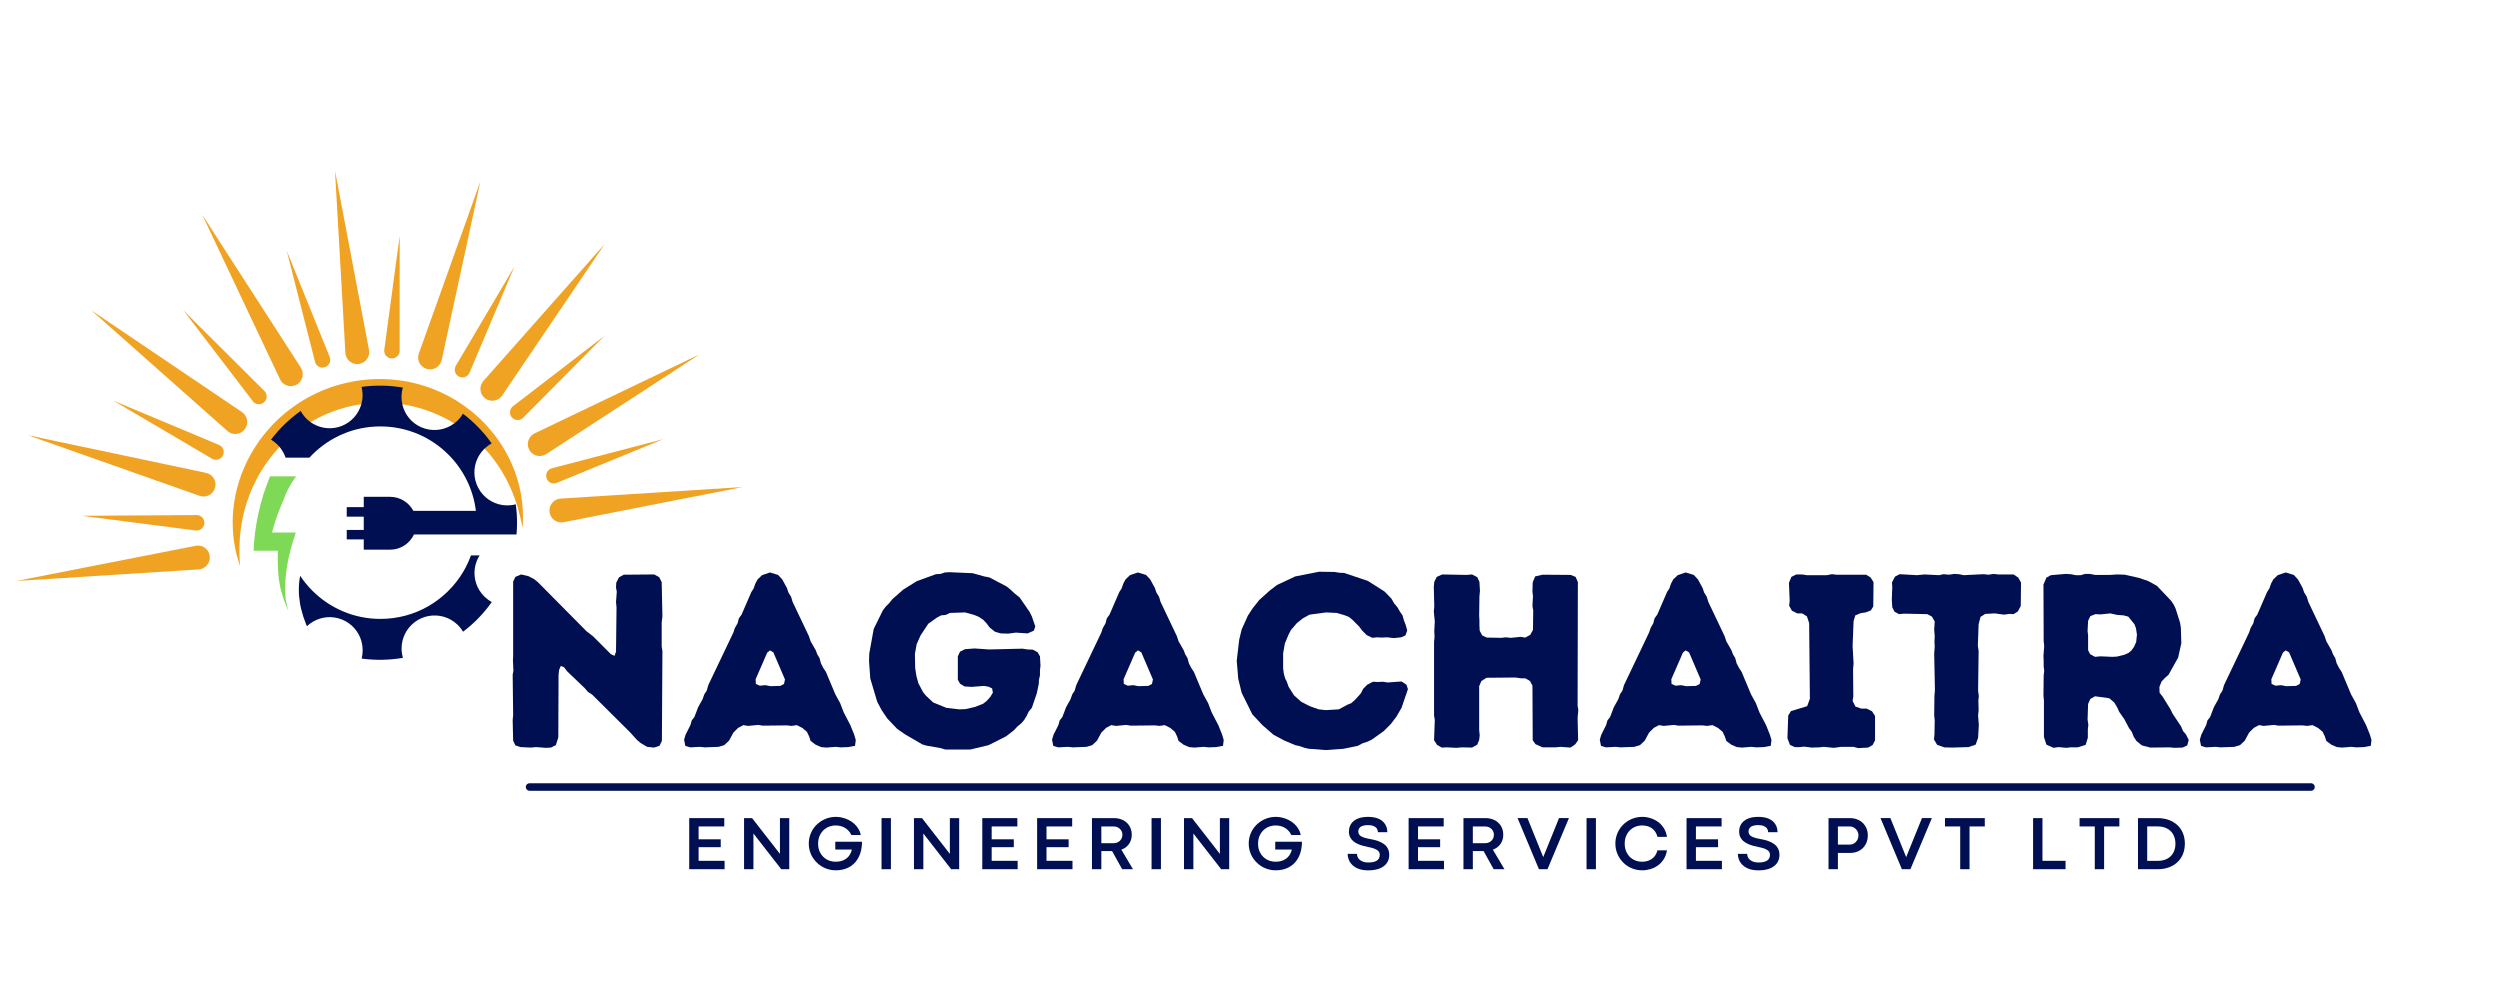 <svg xmlns="http://www.w3.org/2000/svg" xmlns:xlink="http://www.w3.org/1999/xlink" width="1000" zoomAndPan="magnify" viewBox="0 0 750 300" height="400" preserveAspectRatio="xMidYMid meet" version="1.2"><defs><clipPath id="a96a33ddcb"><path d="M 69 113 L 157 113 L 157 170 L 69 170 Z M 69 113 "/></clipPath><clipPath id="516190c9c3"><path d="M 98.258 5.723 L 242.07 122.352 L 122.594 269.672 L -21.215 153.039 Z M 98.258 5.723 "/></clipPath><clipPath id="a65b050997"><path d="M 98.258 5.723 L 242.07 122.352 L 122.594 269.672 L -21.215 153.039 Z M 98.258 5.723 "/></clipPath><clipPath id="2d0c38c517"><path d="M 98.258 5.723 L 242.07 122.352 L 122.594 269.672 L -21.215 153.039 Z M 98.258 5.723 "/></clipPath><clipPath id="f2e55397ea"><path d="M 164 146 L 223 146 L 223 157 L 164 157 Z M 164 146 "/></clipPath><clipPath id="fa2e24136e"><path d="M 98.258 5.723 L 242.07 122.352 L 122.594 269.672 L -21.215 153.039 Z M 98.258 5.723 "/></clipPath><clipPath id="f779ccb49b"><path d="M 98.258 5.723 L 242.07 122.352 L 122.594 269.672 L -21.215 153.039 Z M 98.258 5.723 "/></clipPath><clipPath id="ff540fb911"><path d="M 98.258 5.723 L 242.07 122.352 L 122.594 269.672 L -21.215 153.039 Z M 98.258 5.723 "/></clipPath><clipPath id="38c9c72381"><path d="M 190.637 119.965 L 222.832 146.078 L 195.438 179.855 L 163.242 153.746 Z M 190.637 119.965 "/></clipPath><clipPath id="eb1273f6b8"><path d="M 4 163 L 63 163 L 63 175 L 4 175 Z M 4 163 "/></clipPath><clipPath id="990f7474e9"><path d="M 98.258 5.723 L 242.07 122.352 L 122.594 269.672 L -21.215 153.039 Z M 98.258 5.723 "/></clipPath><clipPath id="63fd9ccfca"><path d="M 98.258 5.723 L 242.07 122.352 L 122.594 269.672 L -21.215 153.039 Z M 98.258 5.723 "/></clipPath><clipPath id="a6550d29c2"><path d="M 98.258 5.723 L 242.07 122.352 L 122.594 269.672 L -21.215 153.039 Z M 98.258 5.723 "/></clipPath><clipPath id="d913269eca"><path d="M 32.215 140.457 L 64.527 166.66 L 37.168 200.398 L 4.855 174.191 Z M 32.215 140.457 "/></clipPath><clipPath id="df1138449e"><path d="M 27 93 L 75 93 L 75 131 L 27 131 Z M 27 93 "/></clipPath><clipPath id="a2c20bc22f"><path d="M 98.258 5.723 L 242.07 122.352 L 122.594 269.672 L -21.215 153.039 Z M 98.258 5.723 "/></clipPath><clipPath id="28a27199d3"><path d="M 98.258 5.723 L 242.07 122.352 L 122.594 269.672 L -21.215 153.039 Z M 98.258 5.723 "/></clipPath><clipPath id="3482b8a6e1"><path d="M 98.258 5.723 L 242.07 122.352 L 122.594 269.672 L -21.215 153.039 Z M 98.258 5.723 "/></clipPath><clipPath id="37cefee5c6"><path d="M 100 51 L 111 51 L 111 110 L 100 110 Z M 100 51 "/></clipPath><clipPath id="1b570eb5a8"><path d="M 98.258 5.723 L 242.07 122.352 L 122.594 269.672 L -21.215 153.039 Z M 98.258 5.723 "/></clipPath><clipPath id="8dbe46e311"><path d="M 98.258 5.723 L 242.07 122.352 L 122.594 269.672 L -21.215 153.039 Z M 98.258 5.723 "/></clipPath><clipPath id="cd8a912130"><path d="M 98.258 5.723 L 242.07 122.352 L 122.594 269.672 L -21.215 153.039 Z M 98.258 5.723 "/></clipPath><clipPath id="e502d3b73e"><path d="M 144 73 L 182 73 L 182 121 L 144 121 Z M 144 73 "/></clipPath><clipPath id="b3bf7111f2"><path d="M 98.258 5.723 L 242.07 122.352 L 122.594 269.672 L -21.215 153.039 Z M 98.258 5.723 "/></clipPath><clipPath id="9bc79ae79c"><path d="M 98.258 5.723 L 242.07 122.352 L 122.594 269.672 L -21.215 153.039 Z M 98.258 5.723 "/></clipPath><clipPath id="33b428c96e"><path d="M 98.258 5.723 L 242.07 122.352 L 122.594 269.672 L -21.215 153.039 Z M 98.258 5.723 "/></clipPath><clipPath id="756a55664d"><path d="M 8 130 L 65 130 L 65 149 L 8 149 Z M 8 130 "/></clipPath><clipPath id="92059e8bd0"><path d="M 98.258 5.723 L 242.07 122.352 L 122.594 269.672 L -21.215 153.039 Z M 98.258 5.723 "/></clipPath><clipPath id="c785ffdd32"><path d="M 98.258 5.723 L 242.07 122.352 L 122.594 269.672 L -21.215 153.039 Z M 98.258 5.723 "/></clipPath><clipPath id="a31a58f641"><path d="M 98.258 5.723 L 242.07 122.352 L 122.594 269.672 L -21.215 153.039 Z M 98.258 5.723 "/></clipPath><clipPath id="6139e80c45"><path d="M 60 64 L 91 64 L 91 116 L 60 116 Z M 60 64 "/></clipPath><clipPath id="f45513ef48"><path d="M 98.258 5.723 L 242.07 122.352 L 122.594 269.672 L -21.215 153.039 Z M 98.258 5.723 "/></clipPath><clipPath id="383bcef250"><path d="M 98.258 5.723 L 242.07 122.352 L 122.594 269.672 L -21.215 153.039 Z M 98.258 5.723 "/></clipPath><clipPath id="dbf68ecfb2"><path d="M 98.258 5.723 L 242.07 122.352 L 122.594 269.672 L -21.215 153.039 Z M 98.258 5.723 "/></clipPath><clipPath id="06f97f2e2b"><path d="M 125 54 L 145 54 L 145 111 L 125 111 Z M 125 54 "/></clipPath><clipPath id="fd3b645ed8"><path d="M 98.258 5.723 L 242.07 122.352 L 122.594 269.672 L -21.215 153.039 Z M 98.258 5.723 "/></clipPath><clipPath id="fb77ae53b1"><path d="M 98.258 5.723 L 242.07 122.352 L 122.594 269.672 L -21.215 153.039 Z M 98.258 5.723 "/></clipPath><clipPath id="43025970f2"><path d="M 98.258 5.723 L 242.07 122.352 L 122.594 269.672 L -21.215 153.039 Z M 98.258 5.723 "/></clipPath><clipPath id="4512680298"><path d="M 158 106 L 210 106 L 210 137 L 158 137 Z M 158 106 "/></clipPath><clipPath id="12a40feaf8"><path d="M 98.258 5.723 L 242.07 122.352 L 122.594 269.672 L -21.215 153.039 Z M 98.258 5.723 "/></clipPath><clipPath id="6640b79dd5"><path d="M 98.258 5.723 L 242.07 122.352 L 122.594 269.672 L -21.215 153.039 Z M 98.258 5.723 "/></clipPath><clipPath id="30e175d6b2"><path d="M 98.258 5.723 L 242.07 122.352 L 122.594 269.672 L -21.215 153.039 Z M 98.258 5.723 "/></clipPath><clipPath id="af1245b5a8"><path d="M 24 154 L 62 154 L 62 160 L 24 160 Z M 24 154 "/></clipPath><clipPath id="f45e885634"><path d="M 98.258 5.723 L 242.07 122.352 L 122.594 269.672 L -21.215 153.039 Z M 98.258 5.723 "/></clipPath><clipPath id="b45a6158fe"><path d="M 98.258 5.723 L 242.07 122.352 L 122.594 269.672 L -21.215 153.039 Z M 98.258 5.723 "/></clipPath><clipPath id="9628db3cec"><path d="M 98.258 5.723 L 242.07 122.352 L 122.594 269.672 L -21.215 153.039 Z M 98.258 5.723 "/></clipPath><clipPath id="050fbdcc00"><path d="M 55 93 L 81 93 L 81 122 L 55 122 Z M 55 93 "/></clipPath><clipPath id="88fb0c740e"><path d="M 98.258 5.723 L 242.07 122.352 L 122.594 269.672 L -21.215 153.039 Z M 98.258 5.723 "/></clipPath><clipPath id="f89d3072b3"><path d="M 98.258 5.723 L 242.07 122.352 L 122.594 269.672 L -21.215 153.039 Z M 98.258 5.723 "/></clipPath><clipPath id="c87418a1c0"><path d="M 98.258 5.723 L 242.07 122.352 L 122.594 269.672 L -21.215 153.039 Z M 98.258 5.723 "/></clipPath><clipPath id="90a211cbd4"><path d="M 115 70 L 120 70 L 120 108 L 115 108 Z M 115 70 "/></clipPath><clipPath id="d416534bc4"><path d="M 98.258 5.723 L 242.07 122.352 L 122.594 269.672 L -21.215 153.039 Z M 98.258 5.723 "/></clipPath><clipPath id="ec9d1cfc52"><path d="M 98.258 5.723 L 242.07 122.352 L 122.594 269.672 L -21.215 153.039 Z M 98.258 5.723 "/></clipPath><clipPath id="b81177de21"><path d="M 98.258 5.723 L 242.07 122.352 L 122.594 269.672 L -21.215 153.039 Z M 98.258 5.723 "/></clipPath><clipPath id="61c7ec1741"><path d="M 152 100 L 182 100 L 182 127 L 152 127 Z M 152 100 "/></clipPath><clipPath id="05e78b54d5"><path d="M 98.258 5.723 L 242.07 122.352 L 122.594 269.672 L -21.215 153.039 Z M 98.258 5.723 "/></clipPath><clipPath id="7c913fb7a1"><path d="M 98.258 5.723 L 242.07 122.352 L 122.594 269.672 L -21.215 153.039 Z M 98.258 5.723 "/></clipPath><clipPath id="9004df29de"><path d="M 98.258 5.723 L 242.07 122.352 L 122.594 269.672 L -21.215 153.039 Z M 98.258 5.723 "/></clipPath><clipPath id="6244fb0262"><path d="M 34 120 L 68 120 L 68 138 L 34 138 Z M 34 120 "/></clipPath><clipPath id="768dfb513a"><path d="M 98.258 5.723 L 242.07 122.352 L 122.594 269.672 L -21.215 153.039 Z M 98.258 5.723 "/></clipPath><clipPath id="3ec614b617"><path d="M 98.258 5.723 L 242.07 122.352 L 122.594 269.672 L -21.215 153.039 Z M 98.258 5.723 "/></clipPath><clipPath id="9cff00887b"><path d="M 98.258 5.723 L 242.07 122.352 L 122.594 269.672 L -21.215 153.039 Z M 98.258 5.723 "/></clipPath><clipPath id="7106d7810b"><path d="M 86 75 L 100 75 L 100 111 L 86 111 Z M 86 75 "/></clipPath><clipPath id="68e5bb293a"><path d="M 98.258 5.723 L 242.07 122.352 L 122.594 269.672 L -21.215 153.039 Z M 98.258 5.723 "/></clipPath><clipPath id="6a613c0f2e"><path d="M 98.258 5.723 L 242.07 122.352 L 122.594 269.672 L -21.215 153.039 Z M 98.258 5.723 "/></clipPath><clipPath id="2ee1e98eeb"><path d="M 98.258 5.723 L 242.07 122.352 L 122.594 269.672 L -21.215 153.039 Z M 98.258 5.723 "/></clipPath><clipPath id="f3d86ddc8b"><path d="M 136 79 L 155 79 L 155 114 L 136 114 Z M 136 79 "/></clipPath><clipPath id="0c0ef09788"><path d="M 98.258 5.723 L 242.07 122.352 L 122.594 269.672 L -21.215 153.039 Z M 98.258 5.723 "/></clipPath><clipPath id="2060e10b0e"><path d="M 98.258 5.723 L 242.07 122.352 L 122.594 269.672 L -21.215 153.039 Z M 98.258 5.723 "/></clipPath><clipPath id="fefb1df68e"><path d="M 98.258 5.723 L 242.07 122.352 L 122.594 269.672 L -21.215 153.039 Z M 98.258 5.723 "/></clipPath><clipPath id="81cdaf2ddf"><path d="M 163 131 L 199 131 L 199 146 L 163 146 Z M 163 131 "/></clipPath><clipPath id="3e8016127d"><path d="M 98.258 5.723 L 242.07 122.352 L 122.594 269.672 L -21.215 153.039 Z M 98.258 5.723 "/></clipPath><clipPath id="a7d494c30d"><path d="M 98.258 5.723 L 242.07 122.352 L 122.594 269.672 L -21.215 153.039 Z M 98.258 5.723 "/></clipPath><clipPath id="e6c486a6c6"><path d="M 98.258 5.723 L 242.07 122.352 L 122.594 269.672 L -21.215 153.039 Z M 98.258 5.723 "/></clipPath><clipPath id="b038df0996"><path d="M 76.078 142 L 89 142 L 89 184 L 76.078 184 Z M 76.078 142 "/></clipPath><clipPath id="396ef92b28"><path d="M 81 115.496 L 155.109 115.496 L 155.109 198 L 81 198 Z M 81 115.496 "/></clipPath></defs><g id="52c4698dd5"><g clip-rule="nonzero" clip-path="url(#a96a33ddcb)"><g clip-rule="nonzero" clip-path="url(#516190c9c3)"><g clip-rule="nonzero" clip-path="url(#a65b050997)"><g clip-rule="nonzero" clip-path="url(#2d0c38c517)"><path style=" stroke:none;fill-rule:nonzero;fill:#f0a322;fill-opacity:1;" d="M 156.859 156.781 C 156.883 156.25 156.906 155.598 156.898 154.828 C 156.879 154.059 156.852 153.172 156.785 152.176 C 156.738 151.684 156.691 151.156 156.633 150.609 C 156.617 150.473 156.602 150.332 156.586 150.191 C 156.57 150.051 156.547 149.91 156.523 149.766 C 156.48 149.48 156.434 149.188 156.387 148.891 C 156.34 148.594 156.293 148.285 156.246 147.977 C 156.176 147.668 156.109 147.355 156.043 147.035 C 155.973 146.715 155.902 146.391 155.828 146.059 C 155.812 145.973 155.793 145.891 155.773 145.809 C 155.754 145.723 155.73 145.641 155.707 145.559 C 155.664 145.391 155.617 145.223 155.57 145.055 C 155.387 144.375 155.207 143.672 154.953 142.965 C 154.836 142.609 154.715 142.25 154.594 141.883 C 154.562 141.793 154.531 141.699 154.5 141.609 C 154.465 141.516 154.43 141.426 154.395 141.336 C 154.324 141.152 154.25 140.969 154.18 140.785 C 154.035 140.418 153.891 140.043 153.734 139.664 C 153.574 139.289 153.395 138.918 153.223 138.535 C 153.137 138.348 153.047 138.156 152.961 137.965 C 152.867 137.773 152.785 137.574 152.684 137.387 C 152.484 137.008 152.285 136.625 152.082 136.234 C 150.445 133.137 148.203 130.004 145.41 127.055 C 145.242 126.863 145.055 126.691 144.875 126.512 C 144.691 126.332 144.508 126.152 144.324 125.973 C 144.141 125.793 143.953 125.609 143.77 125.43 C 143.582 125.25 143.383 125.082 143.191 124.906 C 142.797 124.562 142.41 124.207 142.008 123.863 C 141.594 123.531 141.176 123.199 140.758 122.867 C 140.344 122.523 139.902 122.219 139.465 121.898 C 139.02 121.586 138.586 121.258 138.117 120.969 C 137.656 120.672 137.195 120.371 136.73 120.074 C 136.25 119.793 135.766 119.52 135.281 119.238 C 134.801 118.949 134.297 118.707 133.793 118.449 C 133.289 118.191 132.789 117.926 132.262 117.703 C 131.742 117.473 131.223 117.234 130.695 117.012 C 130.156 116.805 129.621 116.598 129.082 116.387 C 126.906 115.602 124.645 114.953 122.316 114.5 C 119.988 114.066 117.609 113.801 115.207 113.723 C 114.605 113.719 114.004 113.715 113.402 113.711 L 112.953 113.711 L 111.547 113.781 L 110.609 113.832 L 110.496 113.84 L 110.391 113.852 L 110.184 113.871 L 109.766 113.914 L 108.938 113.996 L 108.52 114.039 L 108.312 114.062 C 108.113 114.086 108.227 114.07 108.168 114.082 L 108.109 114.086 L 108 114.105 C 105.609 114.434 103.246 114.957 100.938 115.645 C 100.367 115.828 99.793 116.012 99.223 116.195 C 98.656 116.395 98.102 116.621 97.539 116.832 L 97.121 116.992 L 96.91 117.074 L 96.707 117.164 C 96.434 117.285 96.16 117.406 95.887 117.527 C 95.34 117.77 94.793 118 94.266 118.277 C 92.121 119.309 90.109 120.551 88.207 121.887 C 87.969 122.055 87.734 122.223 87.5 122.395 C 87.266 122.562 87.027 122.73 86.805 122.914 C 86.355 123.273 85.906 123.633 85.457 123.988 C 85.016 124.355 84.594 124.742 84.168 125.117 C 83.957 125.309 83.742 125.488 83.539 125.688 C 83.336 125.883 83.133 126.078 82.934 126.277 C 82.73 126.473 82.531 126.668 82.328 126.863 C 82.23 126.961 82.129 127.059 82.031 127.16 L 81.746 127.465 C 81.371 127.875 80.992 128.281 80.617 128.688 C 80.258 129.105 79.906 129.527 79.559 129.945 C 79.387 130.16 79.203 130.363 79.043 130.578 C 78.879 130.797 78.715 131.012 78.551 131.227 C 78.391 131.441 78.23 131.656 78.066 131.871 L 77.828 132.191 L 77.598 132.52 C 77.301 132.961 77.004 133.398 76.711 133.836 C 76.559 134.051 76.43 134.277 76.289 134.5 C 76.156 134.723 76.02 134.945 75.887 135.164 C 75.75 135.387 75.617 135.605 75.484 135.828 C 75.355 136.051 75.238 136.277 75.113 136.504 C 74.871 136.953 74.629 137.398 74.391 137.84 C 74.176 138.293 73.961 138.742 73.746 139.191 C 73.641 139.414 73.535 139.637 73.434 139.859 C 73.336 140.086 73.242 140.309 73.148 140.535 C 72.965 140.984 72.781 141.43 72.598 141.871 C 72.438 142.32 72.277 142.766 72.117 143.207 C 72.039 143.43 71.961 143.648 71.883 143.867 C 71.812 144.086 71.75 144.309 71.684 144.527 C 71.551 144.969 71.422 145.402 71.293 145.836 C 71.223 146.047 71.176 146.27 71.125 146.484 C 71.07 146.699 71.02 146.914 70.969 147.129 C 70.918 147.344 70.867 147.555 70.816 147.766 C 70.766 147.98 70.711 148.188 70.676 148.398 C 70.598 148.82 70.516 149.238 70.441 149.652 C 70.402 149.859 70.363 150.062 70.324 150.266 C 70.289 150.469 70.266 150.676 70.238 150.875 C 70.18 151.281 70.129 151.684 70.078 152.078 C 70.02 152.469 69.996 152.863 69.965 153.25 C 69.934 153.633 69.902 154.012 69.875 154.387 C 69.867 154.48 69.859 154.574 69.852 154.668 C 69.848 154.758 69.848 154.852 69.844 154.945 C 69.836 155.129 69.832 155.312 69.828 155.496 C 69.82 155.859 69.812 156.215 69.805 156.566 C 69.816 157.977 69.852 159.285 69.98 160.492 C 70.008 160.793 70.035 161.086 70.062 161.375 C 70.102 161.664 70.145 161.945 70.18 162.223 C 70.219 162.496 70.258 162.766 70.297 163.027 C 70.34 163.289 70.367 163.547 70.422 163.785 C 70.52 164.266 70.613 164.719 70.699 165.145 C 70.746 165.363 70.789 165.574 70.832 165.781 C 70.883 165.98 70.93 166.176 70.977 166.359 C 71.16 167.105 71.344 167.734 71.504 168.238 C 71.656 168.742 71.793 169.125 71.883 169.379 C 71.973 169.637 72.02 169.77 72.02 169.77 C 72.02 169.77 71.969 169.207 71.906 168.16 C 71.879 167.637 71.852 166.992 71.832 166.238 C 71.828 166.051 71.824 165.855 71.82 165.652 C 71.824 165.449 71.828 165.242 71.832 165.027 C 71.836 164.594 71.836 164.129 71.84 163.637 C 71.836 163.391 71.863 163.148 71.875 162.895 C 71.891 162.645 71.902 162.387 71.918 162.125 C 71.934 161.863 71.945 161.594 71.961 161.32 C 71.988 161.043 72.016 160.762 72.047 160.473 C 72.148 159.328 72.312 158.094 72.539 156.789 C 72.992 154.188 73.738 151.309 74.898 148.328 C 75.461 146.832 76.18 145.332 76.941 143.805 C 77.148 143.43 77.359 143.055 77.57 142.672 C 77.672 142.484 77.777 142.293 77.883 142.102 C 77.996 141.914 78.109 141.727 78.227 141.539 C 78.457 141.164 78.688 140.789 78.922 140.406 C 79.168 140.039 79.418 139.668 79.672 139.293 C 79.801 139.105 79.922 138.914 80.055 138.734 C 80.191 138.551 80.328 138.367 80.465 138.184 C 80.598 138 80.734 137.816 80.871 137.633 C 81.008 137.449 81.137 137.262 81.289 137.086 C 81.582 136.727 81.875 136.367 82.168 136.004 L 82.387 135.734 L 82.621 135.473 C 82.777 135.297 82.934 135.121 83.09 134.945 C 83.246 134.77 83.402 134.594 83.559 134.418 C 83.715 134.238 83.887 134.074 84.051 133.902 C 84.383 133.566 84.711 133.219 85.047 132.879 C 85.395 132.551 85.746 132.223 86.098 131.895 L 86.363 131.645 C 86.449 131.562 86.547 131.488 86.637 131.406 C 86.82 131.25 87.004 131.09 87.188 130.934 C 87.371 130.773 87.555 130.613 87.738 130.457 C 87.922 130.293 88.121 130.152 88.312 130 C 88.504 129.848 88.699 129.699 88.891 129.547 C 89.086 129.398 89.273 129.238 89.473 129.094 C 89.875 128.809 90.273 128.523 90.676 128.234 C 90.875 128.086 91.086 127.953 91.293 127.82 C 91.504 127.688 91.711 127.551 91.918 127.418 C 92.129 127.281 92.336 127.145 92.543 127.008 C 92.758 126.883 92.977 126.758 93.191 126.633 C 93.406 126.508 93.621 126.379 93.84 126.254 L 94.16 126.062 C 94.27 126.004 94.383 125.949 94.496 125.891 C 94.938 125.656 95.383 125.422 95.828 125.188 C 96.281 124.969 96.742 124.762 97.199 124.547 C 99.039 123.723 100.945 122.996 102.906 122.441 C 103.148 122.359 103.395 122.301 103.645 122.238 L 104.387 122.055 L 105.129 121.863 L 105.879 121.715 L 106.629 121.559 C 106.883 121.508 107.133 121.453 107.387 121.422 L 108.902 121.188 L 109.047 121.168 C 109.031 121.168 109.062 121.164 109.074 121.16 L 109.211 121.148 L 109.625 121.105 L 110.457 121.016 L 110.875 120.973 L 111.184 120.938 C 111.219 120.934 111.246 120.934 111.277 120.934 L 112.738 120.855 L 113.102 120.836 L 113.484 120.832 C 113.996 120.824 114.504 120.82 115.012 120.816 C 117.047 120.859 119.07 121.031 121.059 121.344 C 121.551 121.434 122.047 121.523 122.539 121.613 C 122.789 121.652 123.031 121.711 123.273 121.77 C 123.516 121.824 123.762 121.883 124.004 121.938 C 124.246 121.996 124.488 122.051 124.734 122.105 C 124.973 122.172 125.211 122.242 125.449 122.309 C 125.691 122.375 125.93 122.441 126.168 122.508 L 126.527 122.609 L 126.879 122.727 C 127.348 122.883 127.816 123.035 128.281 123.191 C 128.746 123.359 129.199 123.539 129.656 123.715 C 130.121 123.879 130.562 124.086 131.008 124.277 C 131.453 124.473 131.902 124.652 132.332 124.875 C 134.086 125.688 135.723 126.668 137.297 127.672 C 137.684 127.934 138.07 128.195 138.453 128.453 C 138.828 128.727 139.199 129 139.566 129.273 C 139.75 129.41 139.938 129.539 140.117 129.684 C 140.293 129.824 140.469 129.969 140.645 130.113 C 140.82 130.254 140.996 130.398 141.172 130.539 C 141.344 130.684 141.527 130.816 141.691 130.969 C 144.398 133.316 146.719 135.859 148.566 138.441 C 148.801 138.766 149.031 139.09 149.258 139.402 C 149.375 139.562 149.473 139.727 149.578 139.891 C 149.684 140.051 149.789 140.215 149.891 140.371 C 150.094 140.695 150.309 141.008 150.5 141.332 C 150.684 141.656 150.875 141.973 151.059 142.289 C 151.152 142.445 151.246 142.602 151.336 142.758 C 151.383 142.836 151.43 142.914 151.473 142.992 C 151.512 143.074 151.555 143.152 151.598 143.23 C 151.762 143.547 151.926 143.859 152.086 144.168 C 152.422 144.781 152.688 145.402 152.973 145.996 C 154.066 148.391 154.824 150.594 155.375 152.438 C 155.453 152.668 155.5 152.898 155.562 153.117 C 155.617 153.34 155.672 153.555 155.727 153.762 C 155.836 154.18 155.949 154.566 156.035 154.934 C 156.207 155.668 156.344 156.301 156.445 156.812 C 156.648 157.84 156.738 158.395 156.738 158.395 C 156.738 158.395 156.754 158.254 156.777 157.984 C 156.801 157.711 156.836 157.309 156.859 156.781 "/></g></g></g></g><g clip-rule="nonzero" clip-path="url(#f2e55397ea)"><g clip-rule="nonzero" clip-path="url(#fa2e24136e)"><g clip-rule="nonzero" clip-path="url(#f779ccb49b)"><g clip-rule="nonzero" clip-path="url(#ff540fb911)"><g clip-rule="nonzero" clip-path="url(#38c9c72381)"><path style=" stroke:none;fill-rule:nonzero;fill:#f0a322;fill-opacity:1;" d="M 168.203 149.574 C 168.055 149.582 167.887 149.605 167.738 149.633 C 165.797 150.016 164.523 151.895 164.891 153.836 C 165.262 155.777 167.133 157.043 169.074 156.66 L 222.801 146.113 L 168.203 149.574 "/></g></g></g></g></g><g clip-rule="nonzero" clip-path="url(#eb1273f6b8)"><g clip-rule="nonzero" clip-path="url(#990f7474e9)"><g clip-rule="nonzero" clip-path="url(#63fd9ccfca)"><g clip-rule="nonzero" clip-path="url(#a6550d29c2)"><g clip-rule="nonzero" clip-path="url(#d913269eca)"><path style=" stroke:none;fill-rule:nonzero;fill:#f0a322;fill-opacity:1;" d="M 62.879 166.559 C 62.508 164.617 60.637 163.355 58.699 163.734 L 4.969 174.285 L 59.566 170.824 C 59.715 170.812 59.883 170.793 60.031 170.766 C 61.973 170.383 63.246 168.5 62.879 166.559 "/></g></g></g></g></g><g clip-rule="nonzero" clip-path="url(#df1138449e)"><g clip-rule="nonzero" clip-path="url(#a2c20bc22f)"><g clip-rule="nonzero" clip-path="url(#28a27199d3)"><g clip-rule="nonzero" clip-path="url(#3482b8a6e1)"><path style=" stroke:none;fill-rule:nonzero;fill:#f0a322;fill-opacity:1;" d="M 68.582 129.582 C 70.215 130.688 72.441 130.25 73.551 128.609 C 74.664 126.969 74.242 124.742 72.609 123.637 L 27.406 93.102 L 68.215 129.297 C 68.324 129.395 68.457 129.5 68.582 129.582 "/></g></g></g></g><g clip-rule="nonzero" clip-path="url(#37cefee5c6)"><g clip-rule="nonzero" clip-path="url(#1b570eb5a8)"><g clip-rule="nonzero" clip-path="url(#8dbe46e311)"><g clip-rule="nonzero" clip-path="url(#cd8a912130)"><path style=" stroke:none;fill-rule:nonzero;fill:#f0a322;fill-opacity:1;" d="M 103.672 106.336 C 104.039 108.277 105.914 109.543 107.852 109.164 C 109.793 108.781 111.066 106.898 110.699 104.957 L 100.5 51.223 L 103.617 105.875 C 103.625 106.02 103.645 106.191 103.672 106.336 "/></g></g></g></g><g clip-rule="nonzero" clip-path="url(#e502d3b73e)"><g clip-rule="nonzero" clip-path="url(#b3bf7111f2)"><g clip-rule="nonzero" clip-path="url(#9bc79ae79c)"><g clip-rule="nonzero" clip-path="url(#33b428c96e)"><path style=" stroke:none;fill-rule:nonzero;fill:#f0a322;fill-opacity:1;" d="M 145.688 119.613 C 147.32 120.715 149.543 120.277 150.656 118.637 L 181.438 73.18 L 145.031 114.273 C 144.934 114.383 144.828 114.516 144.746 114.641 C 143.633 116.285 144.055 118.508 145.688 119.613 "/></g></g></g></g><g clip-rule="nonzero" clip-path="url(#756a55664d)"><g clip-rule="nonzero" clip-path="url(#92059e8bd0)"><g clip-rule="nonzero" clip-path="url(#c785ffdd32)"><g clip-rule="nonzero" clip-path="url(#a31a58f641)"><path style=" stroke:none;fill-rule:nonzero;fill:#f0a322;fill-opacity:1;" d="M 60.324 148.875 C 62.254 149.285 64.156 148.047 64.574 146.109 C 64.996 144.176 63.77 142.277 61.84 141.867 L 8.398 130.578 L 59.875 148.75 C 60.012 148.797 60.176 148.844 60.324 148.875 "/></g></g></g></g><g clip-rule="nonzero" clip-path="url(#6139e80c45)"><g clip-rule="nonzero" clip-path="url(#f45513ef48)"><g clip-rule="nonzero" clip-path="url(#383bcef250)"><g clip-rule="nonzero" clip-path="url(#dbf68ecfb2)"><path style=" stroke:none;fill-rule:nonzero;fill:#f0a322;fill-opacity:1;" d="M 84.242 114.215 C 85.312 115.875 87.523 116.34 89.188 115.262 C 90.848 114.18 91.328 111.961 90.262 110.305 L 60.68 64.434 L 84.016 113.809 C 84.082 113.941 84.16 114.09 84.242 114.215 "/></g></g></g></g><g clip-rule="nonzero" clip-path="url(#06f97f2e2b)"><g clip-rule="nonzero" clip-path="url(#fd3b645ed8)"><g clip-rule="nonzero" clip-path="url(#fb77ae53b1)"><g clip-rule="nonzero" clip-path="url(#43025970f2)"><path style=" stroke:none;fill-rule:nonzero;fill:#f0a322;fill-opacity:1;" d="M 125.527 106.492 C 125.109 108.426 126.336 110.328 128.266 110.734 C 130.195 111.141 132.098 109.902 132.52 107.969 L 144.129 54.383 L 125.656 106.043 C 125.609 106.18 125.559 106.344 125.527 106.492 "/></g></g></g></g><g clip-rule="nonzero" clip-path="url(#4512680298)"><g clip-rule="nonzero" clip-path="url(#12a40feaf8)"><g clip-rule="nonzero" clip-path="url(#6640b79dd5)"><g clip-rule="nonzero" clip-path="url(#30e175d6b2)"><path style=" stroke:none;fill-rule:nonzero;fill:#f0a322;fill-opacity:1;" d="M 158.918 135.184 C 159.988 136.84 162.199 137.309 163.863 136.227 L 209.859 106.32 L 160.402 130 C 160.27 130.062 160.121 130.145 159.992 130.227 C 158.332 131.309 157.852 133.527 158.918 135.184 "/></g></g></g></g><g clip-rule="nonzero" clip-path="url(#af1245b5a8)"><g clip-rule="nonzero" clip-path="url(#f45e885634)"><g clip-rule="nonzero" clip-path="url(#b45a6158fe)"><g clip-rule="nonzero" clip-path="url(#9628db3cec)"><path style=" stroke:none;fill-rule:nonzero;fill:#f0a322;fill-opacity:1;" d="M 58.691 159.141 C 58.785 159.152 58.898 159.16 59 159.16 C 60.277 159.152 61.312 158.105 61.316 156.828 C 61.316 155.547 60.277 154.516 59 154.523 L 24.582 154.734 L 58.691 159.141 "/></g></g></g></g><g clip-rule="nonzero" clip-path="url(#050fbdcc00)"><g clip-rule="nonzero" clip-path="url(#88fb0c740e)"><g clip-rule="nonzero" clip-path="url(#f89d3072b3)"><g clip-rule="nonzero" clip-path="url(#c87418a1c0)"><path style=" stroke:none;fill-rule:nonzero;fill:#f0a322;fill-opacity:1;" d="M 79.328 117.301 L 55 93.086 L 75.848 120.363 C 75.91 120.441 75.98 120.527 76.055 120.598 C 76.957 121.496 78.422 121.488 79.328 120.578 C 80.23 119.664 80.23 118.199 79.328 117.301 "/></g></g></g></g><g clip-rule="nonzero" clip-path="url(#90a211cbd4)"><g clip-rule="nonzero" clip-path="url(#d416534bc4)"><g clip-rule="nonzero" clip-path="url(#ec9d1cfc52)"><g clip-rule="nonzero" clip-path="url(#b81177de21)"><path style=" stroke:none;fill-rule:nonzero;fill:#f0a322;fill-opacity:1;" d="M 115.27 105.234 C 115.27 106.512 116.305 107.543 117.582 107.535 C 118.859 107.527 119.898 106.484 119.898 105.203 L 119.902 70.742 L 115.289 104.922 C 115.277 105.02 115.27 105.133 115.27 105.234 "/></g></g></g></g><g clip-rule="nonzero" clip-path="url(#61c7ec1741)"><g clip-rule="nonzero" clip-path="url(#05e78b54d5)"><g clip-rule="nonzero" clip-path="url(#7c913fb7a1)"><g clip-rule="nonzero" clip-path="url(#9004df29de)"><path style=" stroke:none;fill-rule:nonzero;fill:#f0a322;fill-opacity:1;" d="M 153.672 125.344 C 154.574 126.242 156.043 126.234 156.945 125.324 L 181.277 100.812 L 153.906 121.859 C 153.828 121.922 153.742 121.996 153.672 122.066 C 152.77 122.977 152.77 124.445 153.672 125.344 "/></g></g></g></g><g clip-rule="nonzero" clip-path="url(#6244fb0262)"><g clip-rule="nonzero" clip-path="url(#768dfb513a)"><g clip-rule="nonzero" clip-path="url(#3ec614b617)"><g clip-rule="nonzero" clip-path="url(#9cff00887b)"><path style=" stroke:none;fill-rule:nonzero;fill:#f0a322;fill-opacity:1;" d="M 65.715 133.484 L 34.043 120.219 L 63.629 137.625 C 63.711 137.672 63.812 137.723 63.906 137.762 C 65.082 138.254 66.441 137.699 66.941 136.516 C 67.438 135.336 66.891 133.977 65.715 133.484 "/></g></g></g></g><g clip-rule="nonzero" clip-path="url(#7106d7810b)"><g clip-rule="nonzero" clip-path="url(#68e5bb293a)"><g clip-rule="nonzero" clip-path="url(#6a613c0f2e)"><g clip-rule="nonzero" clip-path="url(#2ee1e98eeb)"><path style=" stroke:none;fill-rule:nonzero;fill:#f0a322;fill-opacity:1;" d="M 97.621 110.105 C 98.809 109.621 99.379 108.266 98.902 107.082 L 86.016 75.211 L 94.512 108.551 C 94.539 108.645 94.57 108.754 94.609 108.844 C 95.086 110.027 96.438 110.594 97.621 110.105 "/></g></g></g></g><g clip-rule="nonzero" clip-path="url(#f3d86ddc8b)"><g clip-rule="nonzero" clip-path="url(#0c0ef09788)"><g clip-rule="nonzero" clip-path="url(#2060e10b0e)"><g clip-rule="nonzero" clip-path="url(#fefb1df68e)"><path style=" stroke:none;fill-rule:nonzero;fill:#f0a322;fill-opacity:1;" d="M 136.605 110.008 C 136.105 111.191 136.656 112.547 137.832 113.043 C 139.008 113.535 140.367 112.977 140.867 111.793 L 154.316 79.996 L 136.746 109.73 C 136.695 109.816 136.645 109.918 136.605 110.008 "/></g></g></g></g><g clip-rule="nonzero" clip-path="url(#81cdaf2ddf)"><g clip-rule="nonzero" clip-path="url(#3e8016127d)"><g clip-rule="nonzero" clip-path="url(#a7d494c30d)"><g clip-rule="nonzero" clip-path="url(#e6c486a6c6)"><path style=" stroke:none;fill-rule:nonzero;fill:#f0a322;fill-opacity:1;" d="M 165.293 140.574 C 164.105 141.059 163.535 142.414 164.012 143.598 C 164.492 144.781 165.84 145.348 167.027 144.859 L 198.938 131.754 L 165.586 140.473 C 165.492 140.5 165.387 140.535 165.293 140.574 "/></g></g></g></g><g clip-rule="nonzero" clip-path="url(#b038df0996)"><path style=" stroke:none;fill-rule:evenodd;fill:#7ed957;fill-opacity:1;" d="M 81.414 165.211 L 83.359 165.211 C 83.344 165.914 83.328 166.617 83.328 167.32 C 83.328 167.32 83.328 167.336 83.328 167.336 C 83.328 168.836 83.371 170.348 83.465 171.848 C 83.465 171.879 83.465 171.91 83.465 171.953 C 83.465 171.969 83.465 171.984 83.465 172.016 C 83.602 173.254 83.754 174.492 83.984 175.73 C 84.504 178.254 85.391 180.762 86.492 183.285 C 86.094 181.816 85.742 180.352 85.621 178.867 C 85.484 177.398 85.543 175.914 85.59 174.445 C 85.699 173.086 85.82 171.711 86.035 170.348 C 86.246 168.988 86.523 167.609 86.828 166.25 C 87.379 164.094 88.008 161.922 88.742 159.75 C 88.023 159.75 87.305 159.75 86.598 159.75 L 81.598 159.75 C 82.027 158.145 82.5 156.539 83.066 154.949 C 83.48 153.785 83.938 152.625 84.43 151.461 C 84.457 151.371 84.488 151.293 84.535 151.203 C 84.688 150.852 84.84 150.484 84.992 150.133 C 85.852 147.562 87.164 145.148 88.848 142.898 L 81.004 142.898 C 80.285 144.734 79.594 146.57 79 148.402 C 78.418 150.223 77.977 152.074 77.547 153.895 C 77.148 155.773 76.797 157.672 76.551 159.551 C 76.309 161.434 76.172 163.328 76.078 165.211 C 76.645 165.211 77.211 165.211 77.777 165.211 Z M 81.414 165.211 "/></g><g clip-rule="nonzero" clip-path="url(#396ef92b28)"><path style=" stroke:none;fill-rule:evenodd;fill:#000f52;fill-opacity:1;" d="M 90.375 182.797 C 90.742 184.297 91.219 185.777 91.801 187.215 C 91.828 187.293 91.859 187.367 91.891 187.43 C 91.906 187.461 91.922 187.508 91.938 187.539 C 91.953 187.566 91.969 187.613 91.984 187.645 C 91.996 187.676 92.012 187.723 92.027 187.75 L 92.027 187.766 C 92.043 187.797 92.059 187.844 92.074 187.875 C 92.121 187.828 92.18 187.781 92.227 187.734 C 92.746 187.262 93.312 186.848 93.91 186.496 C 96.449 185.016 99.598 184.676 102.551 185.84 C 105.5 187.004 107.582 189.434 108.406 192.277 C 108.895 193.961 108.941 195.781 108.484 197.57 C 112.656 198.137 116.832 198.043 120.887 197.355 C 120.363 195.613 120.352 193.793 120.777 192.109 C 121.512 189.234 123.516 186.727 126.438 185.457 C 129.371 184.188 132.598 184.449 135.199 185.887 C 136.711 186.727 138.012 187.965 138.914 189.523 C 142.188 187.047 145.109 184.051 147.539 180.609 C 145.949 179.754 144.68 178.5 143.777 177.031 C 142.234 174.477 141.852 171.25 143.043 168.27 C 143.273 167.688 143.547 167.137 143.887 166.617 L 141.285 166.617 C 140.672 168.316 139.895 169.965 138.961 171.559 C 136.391 175.855 132.738 179.449 128.379 181.926 C 124.188 184.312 119.324 185.672 114.125 185.672 C 106.16 185.672 98.941 182.445 93.711 177.215 C 92.348 175.855 91.109 174.34 90.039 172.734 C 89.535 175.473 89.535 178.27 89.996 180.977 C 90.086 181.59 90.223 182.184 90.375 182.797 C 90.469 183.164 90.574 183.531 90.684 183.898 C 90.574 183.531 90.469 183.18 90.375 182.797 M 93.91 127.117 C 92.379 126.23 91.082 124.914 90.207 123.277 C 86.77 125.711 83.785 128.633 81.293 131.902 C 82.914 132.852 84.168 134.199 85.008 135.758 C 85.27 136.246 85.5 136.766 85.684 137.301 L 92.824 137.301 C 93.113 136.996 93.406 136.691 93.695 136.383 C 98.926 131.152 106.129 127.926 114.109 127.926 C 122.094 127.926 129.297 131.152 134.527 136.383 C 138.961 140.82 141.973 146.707 142.77 153.266 L 124.02 153.266 C 122.691 150.758 120.043 149.047 117.031 149.047 L 109.125 149.047 L 109.125 152.137 L 104.02 152.137 L 104.02 154.996 L 109.125 154.996 L 109.125 158.988 L 104.02 158.988 L 104.02 161.816 L 109.125 161.816 L 109.125 164.906 L 117.031 164.906 C 120.184 164.906 122.934 163.023 124.188 160.348 L 154.957 160.348 C 155.062 159.168 155.109 157.992 155.109 156.832 C 155.109 154.996 154.988 153.145 154.727 151.293 C 152.984 151.754 151.211 151.723 149.574 151.266 C 146.684 150.469 144.207 148.359 143.012 145.359 C 141.836 142.363 142.203 139.137 143.762 136.582 C 144.648 135.113 145.918 133.875 147.508 133.02 C 145.078 129.578 142.156 126.598 138.883 124.105 C 137.965 125.664 136.684 126.902 135.168 127.742 C 132.57 129.195 129.344 129.457 126.406 128.188 C 123.469 126.918 121.465 124.395 120.746 121.52 C 120.32 119.836 120.336 118.035 120.855 116.273 C 116.816 115.586 112.629 115.496 108.453 116.062 C 108.926 117.836 108.867 119.668 108.375 121.352 C 107.551 124.18 105.469 126.613 102.52 127.789 C 99.598 128.938 96.434 128.602 93.91 127.117 Z M 92.074 187.891 C 92.363 188.578 92.703 189.266 93.039 189.938 M 90.375 182.797 L 90.375 182.812 "/></g><g style="fill:#000f52;fill-opacity:1;"><g transform="translate(148.475, 224.131)"><path style="stroke:none" d="M 43.656 -1.266 L 42.547 -2.219 L 40.625 -4.359 L 29.156 -15.766 L 27.891 -16.578 L 26.938 -17.688 L 21.688 -22.719 L 20.719 -23.969 L 19.766 -24.344 L 19.234 -23.094 L 19.094 -21.609 L 19.016 -2.891 L 18.281 -0.594 L 16.797 0.141 L 15.25 0.219 L 12.359 0 L 10.734 0.141 L 7.703 0 L 6.141 -0.516 L 5.469 -1.922 L 5.328 -8.141 L 5.469 -9.547 L 5.328 -21.688 L 5.547 -22.938 L 5.406 -25.969 L 5.469 -27.234 L 5.469 -49.656 L 6.141 -51.062 L 7.844 -51.797 L 10.062 -51.281 L 11.766 -50.391 L 12.875 -49.5 L 27.453 -34.781 L 29.531 -33.156 L 34.781 -27.891 L 35.891 -27.375 L 36.328 -28.641 L 36.484 -41.891 L 36.328 -43.516 L 36.562 -46.625 L 36.328 -47.797 L 36.406 -49.359 L 37.219 -50.906 L 38.625 -51.719 L 47.797 -51.797 L 49.281 -50.984 L 50.031 -49.5 L 50.25 -39.219 L 50.031 -37.438 L 50.031 -30.125 L 50.25 -28.859 L 50.094 -1.844 L 49.359 -0.375 L 47.734 0.141 L 45.656 -0.078 Z M 43.656 -1.266 "/></g></g><g style="fill:#000f52;fill-opacity:1;"><g transform="translate(204.261, 224.131)"><path style="stroke:none" d="M 43.656 0.141 L 42.109 0 L 40.406 -0.734 L 38.922 -1.844 L 38.484 -3.188 L 37.812 -4.594 L 36.406 -5.766 L 34.781 -6.594 L 33.156 -6.359 L 31.812 -6.516 L 24.562 -6.438 L 23.234 -6.656 L 20.125 -6.359 L 18.719 -6.594 L 17.172 -5.766 L 15.766 -4.359 L 14.438 -1.922 L 13.031 -0.594 L 11.328 -0.078 L 7.172 0.078 L 5.703 -0.078 L 2.812 0.078 L 1.328 -0.375 L 0.969 -2.219 L 1.406 -3.703 L 2.891 -6.656 L 3.25 -7.984 L 4.062 -9.031 L 5.188 -11.984 L 6.516 -14.359 L 7.031 -15.844 L 7.766 -16.953 L 8.219 -18.578 L 15.766 -34.406 L 16.203 -35.734 L 17.016 -37.141 L 17.391 -38.625 L 18.203 -39.734 L 21.156 -46.547 L 21.828 -47.578 L 22.344 -49.062 L 23.016 -50.312 L 24.344 -51.578 L 26.719 -52.391 L 29.156 -51.656 L 30.406 -50.312 L 31.812 -47.734 L 32.266 -46.391 L 33.078 -45.062 L 33.516 -43.578 L 38.406 -33.297 L 38.922 -31.75 L 40.484 -29.016 L 40.922 -27.828 L 41.594 -26.719 L 42.031 -25.094 L 42.766 -23.688 L 43.516 -22.562 L 46.328 -15.844 L 47.797 -13.172 L 48.844 -10.438 L 50.844 -6.594 L 51.953 -3.844 L 52.469 -2.141 L 52.25 -0.375 L 50.172 0 L 47.875 0.078 L 46.469 -0.078 Z M 26.859 -18.281 L 29.828 -18.359 L 30.938 -18.938 L 31.234 -20.281 L 27.75 -28.422 L 26.719 -29.016 L 25.906 -28.344 L 22.422 -20.344 L 22.5 -18.938 L 23.688 -18.422 L 25.375 -18.578 Z M 26.859 -18.281 "/></g></g><g style="fill:#000f52;fill-opacity:1;"><g transform="translate(257.975, 224.131)"><path style="stroke:none" d="M 25.672 0.734 L 24.203 0.297 L 19.984 -0.438 L 18.719 -0.812 L 13.609 -3.781 L 11.172 -5.469 L 8.219 -8.578 L 6.516 -11.094 L 5.188 -13.609 L 3.109 -20.578 L 2.734 -25.75 L 2.812 -28.125 L 4.141 -35.453 L 6.875 -41 L 7.703 -42.109 L 8.812 -43.219 L 9.766 -44.406 L 13.031 -47.281 L 17.094 -49.797 L 22.797 -51.875 L 24.203 -51.953 L 25.453 -52.391 L 26.938 -52.469 L 33.812 -52.172 L 37.297 -51.203 L 38.844 -50.906 L 44.031 -48.172 L 45.141 -47.281 L 46.328 -46.172 L 47.953 -44.844 L 50.906 -40.547 L 51.578 -39.219 L 52.609 -36.188 L 52.172 -34.922 L 50.312 -34.109 L 46.766 -34.344 L 44.547 -34.047 L 42.25 -34.109 L 40.484 -34.625 L 38.922 -35.891 L 37.969 -37.141 L 37.078 -38.109 L 35.672 -39.078 L 34.266 -39.656 L 31.531 -40.406 L 27.016 -40.25 L 25.75 -39.656 L 24.344 -39.516 L 23.094 -38.844 L 20.5 -37 L 18.203 -33.516 L 17.016 -30.859 L 16.5 -27.969 L 16.578 -23.688 L 16.953 -21.312 L 17.531 -19.172 L 18.938 -16.5 L 19.766 -15.469 L 21.984 -13.391 L 25.969 -11.766 L 29.75 -11.328 L 31.672 -11.391 L 34.562 -12.062 L 37 -13.031 L 38.031 -13.844 L 39.141 -15.094 L 39.891 -16.359 L 39.656 -17.609 L 38.547 -18.125 L 37.219 -18.359 L 33.516 -18.062 L 31.375 -18.203 L 30.047 -19.016 L 29.375 -20.203 L 29.375 -27.234 L 30.047 -28.641 L 31.531 -29.375 L 34.344 -29.594 L 38.781 -29.297 L 48.766 -29.531 L 50.312 -29.297 L 51.875 -29.234 L 53.281 -28.484 L 54.016 -27.234 L 54.172 -24.422 L 54.016 -23.016 L 54.016 -21.531 L 53.719 -20.203 L 53.656 -18.938 L 53.062 -16.125 L 51.578 -11.766 L 50.688 -10.734 L 50.031 -9.391 L 49.281 -8.141 L 48.391 -7.109 L 47.281 -6.219 L 46.172 -5.031 L 43.875 -3.25 L 38.625 -0.594 L 33.078 0.734 Z M 25.672 0.734 "/></g></g><g style="fill:#000f52;fill-opacity:1;"><g transform="translate(314.648, 224.131)"><path style="stroke:none" d="M 43.656 0.141 L 42.109 0 L 40.406 -0.734 L 38.922 -1.844 L 38.484 -3.188 L 37.812 -4.594 L 36.406 -5.766 L 34.781 -6.594 L 33.156 -6.359 L 31.812 -6.516 L 24.562 -6.438 L 23.234 -6.656 L 20.125 -6.359 L 18.719 -6.594 L 17.172 -5.766 L 15.766 -4.359 L 14.438 -1.922 L 13.031 -0.594 L 11.328 -0.078 L 7.172 0.078 L 5.703 -0.078 L 2.812 0.078 L 1.328 -0.375 L 0.969 -2.219 L 1.406 -3.703 L 2.891 -6.656 L 3.25 -7.984 L 4.062 -9.031 L 5.188 -11.984 L 6.516 -14.359 L 7.031 -15.844 L 7.766 -16.953 L 8.219 -18.578 L 15.766 -34.406 L 16.203 -35.734 L 17.016 -37.141 L 17.391 -38.625 L 18.203 -39.734 L 21.156 -46.547 L 21.828 -47.578 L 22.344 -49.062 L 23.016 -50.312 L 24.344 -51.578 L 26.719 -52.391 L 29.156 -51.656 L 30.406 -50.312 L 31.812 -47.734 L 32.266 -46.391 L 33.078 -45.062 L 33.516 -43.578 L 38.406 -33.297 L 38.922 -31.75 L 40.484 -29.016 L 40.922 -27.828 L 41.594 -26.719 L 42.031 -25.094 L 42.766 -23.688 L 43.516 -22.562 L 46.328 -15.844 L 47.797 -13.172 L 48.844 -10.438 L 50.844 -6.594 L 51.953 -3.844 L 52.469 -2.141 L 52.25 -0.375 L 50.172 0 L 47.875 0.078 L 46.469 -0.078 Z M 26.859 -18.281 L 29.828 -18.359 L 30.938 -18.938 L 31.234 -20.281 L 27.75 -28.422 L 26.719 -29.016 L 25.906 -28.344 L 22.422 -20.344 L 22.5 -18.938 L 23.688 -18.422 L 25.375 -18.578 Z M 26.859 -18.281 "/></g></g><g style="fill:#000f52;fill-opacity:1;"><g transform="translate(368.362, 224.131)"><path style="stroke:none" d="M 25.75 0.594 L 24.344 0.516 L 23.016 0.219 L 21.531 -0.297 L 20.203 -0.594 L 16.875 -2 L 13.688 -3.703 L 10.359 -6.594 L 7.328 -9.844 L 4.141 -16.281 L 3.109 -20.5 L 2.656 -25.906 L 3.406 -32.266 L 4.141 -35.297 L 6 -39.438 L 7.406 -41.594 L 9.391 -44.109 L 12.578 -46.984 L 14.719 -48.625 L 20.203 -51.203 L 27.375 -52.609 L 31.969 -52.547 L 33.453 -52.312 L 34.859 -52.25 L 41.953 -49.875 L 46.984 -46.688 L 49.062 -44.547 L 49.875 -43.141 L 50.906 -41.891 L 51.578 -40.703 L 52.391 -39.516 L 52.828 -37.969 L 53.359 -36.625 L 53.797 -35 L 53.281 -33.516 L 52.016 -32.938 L 49.797 -32.703 L 47.734 -32.938 L 46.25 -32.859 L 44.703 -32.938 L 43.359 -32.781 L 41.656 -33.594 L 40.25 -35 L 39.438 -36.109 L 37.297 -38.266 L 36.266 -39.078 L 34.922 -39.594 L 32.641 -40.25 L 29.453 -40.406 L 24.5 -39.734 L 22.5 -38.625 L 20.719 -37.219 L 18.938 -35.156 L 18.203 -33.75 L 17.094 -31.078 L 16.578 -28.125 L 16.578 -23.609 L 16.797 -21.984 L 17.172 -20.641 L 17.688 -19.609 L 18.203 -18.125 L 19.828 -15.547 L 21.984 -13.609 L 24.562 -12.281 L 27.234 -11.328 L 29.375 -11.094 L 33.297 -11.328 L 35.891 -12.734 L 37 -13.172 L 38.188 -14.203 L 39.891 -16.125 L 40.625 -17.531 L 41.812 -18.719 L 43.516 -19.609 L 44.984 -19.531 L 46.469 -19.609 L 47.953 -19.391 L 52.094 -19.688 L 53.578 -18.719 L 54.016 -17.391 L 52.094 -11.766 L 50.547 -9.109 L 48.844 -6.875 L 46.766 -4.812 L 43.141 -2.219 L 41.891 -1.625 L 40.328 -1.109 L 39 -0.375 L 34.625 0.516 L 29.453 0.891 Z M 25.75 0.594 "/></g></g><g style="fill:#000f52;fill-opacity:1;"><g transform="translate(424.813, 224.131)"><path style="stroke:none" d="M 5.406 -2.078 L 5.625 -8.141 L 5.406 -9.469 L 5.406 -31.594 L 5.547 -33.078 L 5.469 -34.859 L 5.625 -37.672 L 5.328 -40.703 L 5.469 -42.188 L 5.328 -47.953 L 5.469 -49.578 L 6.219 -51.062 L 7.844 -51.797 L 15.172 -51.656 L 16.797 -51.797 L 18.359 -50.984 L 19.016 -49.578 L 19.172 -46.844 L 19.016 -45.219 L 18.938 -39.438 L 19.016 -38.109 L 19.016 -36.562 L 19.094 -34.922 L 19.828 -33.516 L 21.234 -32.859 L 25.609 -32.781 L 26.938 -32.938 L 28.484 -32.781 L 31.375 -33.078 L 32.781 -32.859 L 34.266 -33.672 L 35.078 -35.156 L 35.156 -40.922 L 34.922 -42.328 L 35.078 -45.359 L 34.922 -46.625 L 35 -49.438 L 35.734 -51.203 L 37.891 -51.719 L 46.391 -51.656 L 47.875 -51.062 L 48.547 -49.5 L 48.469 -12.359 L 48.688 -11.172 L 48.469 -8.812 L 48.625 -2.078 L 47.734 -0.812 L 46.328 0.141 L 43.297 -0.078 L 41.812 0.078 L 37.969 0.078 L 35.812 -0.891 L 35 -2.078 L 34.922 -18.422 L 34.188 -19.828 L 32.781 -20.641 L 31.453 -20.641 L 29.891 -20.875 L 21.156 -20.797 L 19.609 -19.828 L 18.938 -18.281 L 18.938 -5.188 L 19.094 -3.547 L 18.938 -2.141 L 18.359 -0.734 L 16.797 0.141 L 13.688 0.078 L 12.141 0.219 L 9.172 0.078 L 7.703 0.141 L 6.297 -0.672 Z M 5.406 -2.078 "/></g></g><g style="fill:#000f52;fill-opacity:1;"><g transform="translate(478.97, 224.131)"><path style="stroke:none" d="M 43.656 0.141 L 42.109 0 L 40.406 -0.734 L 38.922 -1.844 L 38.484 -3.188 L 37.812 -4.594 L 36.406 -5.766 L 34.781 -6.594 L 33.156 -6.359 L 31.812 -6.516 L 24.562 -6.438 L 23.234 -6.656 L 20.125 -6.359 L 18.719 -6.594 L 17.172 -5.766 L 15.766 -4.359 L 14.438 -1.922 L 13.031 -0.594 L 11.328 -0.078 L 7.172 0.078 L 5.703 -0.078 L 2.812 0.078 L 1.328 -0.375 L 0.969 -2.219 L 1.406 -3.703 L 2.891 -6.656 L 3.25 -7.984 L 4.062 -9.031 L 5.188 -11.984 L 6.516 -14.359 L 7.031 -15.844 L 7.766 -16.953 L 8.219 -18.578 L 15.766 -34.406 L 16.203 -35.734 L 17.016 -37.141 L 17.391 -38.625 L 18.203 -39.734 L 21.156 -46.547 L 21.828 -47.578 L 22.344 -49.062 L 23.016 -50.312 L 24.344 -51.578 L 26.719 -52.391 L 29.156 -51.656 L 30.406 -50.312 L 31.812 -47.734 L 32.266 -46.391 L 33.078 -45.062 L 33.516 -43.578 L 38.406 -33.297 L 38.922 -31.75 L 40.484 -29.016 L 40.922 -27.828 L 41.594 -26.719 L 42.031 -25.094 L 42.766 -23.688 L 43.516 -22.562 L 46.328 -15.844 L 47.797 -13.172 L 48.844 -10.438 L 50.844 -6.594 L 51.953 -3.844 L 52.469 -2.141 L 52.25 -0.375 L 50.172 0 L 47.875 0.078 L 46.469 -0.078 Z M 26.859 -18.281 L 29.828 -18.359 L 30.938 -18.938 L 31.234 -20.281 L 27.75 -28.422 L 26.719 -29.016 L 25.906 -28.344 L 22.422 -20.344 L 22.5 -18.938 L 23.688 -18.422 L 25.375 -18.578 Z M 26.859 -18.281 "/></g></g><g style="fill:#000f52;fill-opacity:1;"><g transform="translate(532.684, 224.131)"><path style="stroke:none" d="M 24.797 0.297 L 23.312 -0.078 L 19.688 -0.078 L 17.469 0.219 L 14.5 -0.078 L 13.031 0.078 L 10.734 0.141 L 8.578 -0.141 L 7.172 0 L 5.766 0 L 4.297 -0.672 L 3.547 -2.656 L 3.781 -9.469 L 4.594 -10.797 L 9.469 -12.281 L 10.281 -14.5 L 10.062 -37.219 L 9.391 -39.219 L 7.984 -40.109 L 6.516 -40.109 L 4.891 -40.922 L 4.062 -42.406 L 4.219 -43.812 L 4 -49.281 L 4.734 -51.062 L 6.219 -51.797 L 7.922 -51.797 L 9.328 -51.578 L 15.391 -51.578 L 16.875 -51.875 L 18.203 -51.719 L 27.156 -51.719 L 28.484 -50.906 L 29.375 -49.5 L 29.297 -42.188 L 28.562 -41 L 27.016 -40.406 L 25.531 -40.188 L 23.906 -39.516 L 23.391 -37.812 L 23.094 -30.344 L 23.391 -25.016 L 23.234 -23.391 L 23.312 -15.25 L 23.094 -13.844 L 23.969 -12.141 L 25.75 -11.547 L 27.312 -11.547 L 28.938 -10.734 L 29.828 -9.328 L 29.828 -2 L 29.078 -0.594 L 27.75 0.141 Z M 24.797 0.297 "/></g></g><g style="fill:#000f52;fill-opacity:1;"><g transform="translate(566.274, 224.131)"><path style="stroke:none" d="M 19.312 0.141 L 17.016 0.078 L 14.875 -0.672 L 13.906 -2.297 L 14.062 -3.703 L 14.141 -7.984 L 13.984 -9.547 L 14.062 -15.547 L 14.203 -17.016 L 13.984 -28.047 L 14.141 -30.125 L 14.062 -31.594 L 14.141 -33.219 L 13.984 -35.297 L 14.141 -37.672 L 13.312 -39.141 L 11.906 -39.891 L 4.891 -40.031 L 3.406 -39.891 L 2.078 -40.625 L 1.406 -41.953 L 1.266 -44.25 L 1.406 -47.953 L 1.328 -49.438 L 2.219 -51.141 L 3.625 -51.875 L 8.812 -51.578 L 11.094 -51.797 L 15.469 -51.578 L 16.797 -51.875 L 18.422 -51.719 L 19.984 -51.953 L 21.391 -51.875 L 22.859 -51.578 L 28.859 -51.875 L 30.266 -51.719 L 31.812 -51.953 L 33.219 -51.797 L 37.812 -51.797 L 39.219 -50.844 L 40.031 -49.359 L 39.953 -42.328 L 39.078 -40.703 L 37.812 -39.891 L 36.484 -39.953 L 34.922 -39.734 L 32.188 -40.109 L 29.297 -39.953 L 27.891 -39.078 L 27.312 -36.859 L 27.078 -30.406 L 27.312 -28.859 L 27.156 -16.953 L 27.375 -15.312 L 27.234 -13.984 L 27.312 -11.031 L 27.156 -9.469 L 27.375 -6.656 L 27.156 -2.812 L 26.422 -0.734 L 24.266 0 Z M 19.312 0.141 "/></g></g><g style="fill:#000f52;fill-opacity:1;"><g transform="translate(607.632, 224.131)"><path style="stroke:none" d="M 5.547 -3.031 L 5.547 -13.984 L 5.406 -15.469 L 5.469 -21.453 L 5.625 -22.859 L 5.469 -24.266 L 5.469 -25.75 L 5.406 -27.375 L 5.625 -30.344 L 5.469 -31.812 L 5.406 -48.766 L 6.297 -50.844 L 7.625 -51.578 L 11.984 -51.953 L 13.609 -51.875 L 15.094 -51.578 L 16.578 -51.578 L 17.906 -51.953 L 19.391 -51.953 L 20.875 -51.656 L 25.312 -51.656 L 27.453 -51.797 L 29.828 -51.719 L 34.047 -50.766 L 36.859 -49.797 L 39.438 -48.391 L 43.656 -43.953 L 44.469 -42.766 L 45.062 -41.516 L 46.391 -37.297 L 46.625 -35.812 L 46.766 -31.156 L 45.812 -26.859 L 42.922 -21.688 L 41.891 -20.797 L 40.844 -19.688 L 40.188 -18.062 L 40.25 -16.281 L 41.141 -15.172 L 43.516 -11.328 L 44.172 -9.984 L 46.688 -6.219 L 47.281 -4.812 L 48.172 -3.781 L 48.984 -2.141 L 48.547 -0.516 L 47.141 0.141 L 44.703 0.219 L 43.297 0.078 L 37.438 0.141 L 34.922 -0.516 L 33.297 -1.844 L 32.484 -3.109 L 31.891 -4.594 L 31.078 -5.703 L 29.672 -8.359 L 28.125 -10.578 L 27.531 -11.906 L 26.641 -13.391 L 25.156 -14.656 L 20.875 -15.25 L 19.469 -14.438 L 18.797 -12.953 L 18.641 -8.219 L 18.875 -6.656 L 18.719 -5.328 L 18.719 -2.812 L 18.062 -0.672 L 15.688 0.078 L 13.469 0.078 L 12.281 0.219 L 9.922 0 L 8.438 0.219 L 6.297 -0.734 Z M 20.875 -27.078 L 22.5 -27.234 L 26.047 -27.078 L 27.453 -27.156 L 29.594 -27.672 L 30.938 -28.266 L 31.75 -28.938 L 32.562 -30.047 L 33.219 -31.531 L 33.453 -33.75 L 33.156 -35.672 L 32.703 -36.859 L 30.859 -39.141 L 29.453 -39.516 L 27.531 -39.656 L 25.453 -40.109 L 22.5 -39.812 L 21.016 -39.891 L 19.469 -39.297 L 18.797 -37.891 L 18.641 -34.781 L 18.797 -33.516 L 18.797 -29.078 L 19.391 -27.891 Z M 20.875 -27.078 "/></g></g><g style="fill:#000f52;fill-opacity:1;"><g transform="translate(658.978, 224.131)"><path style="stroke:none" d="M 43.656 0.141 L 42.109 0 L 40.406 -0.734 L 38.922 -1.844 L 38.484 -3.188 L 37.812 -4.594 L 36.406 -5.766 L 34.781 -6.594 L 33.156 -6.359 L 31.812 -6.516 L 24.562 -6.438 L 23.234 -6.656 L 20.125 -6.359 L 18.719 -6.594 L 17.172 -5.766 L 15.766 -4.359 L 14.438 -1.922 L 13.031 -0.594 L 11.328 -0.078 L 7.172 0.078 L 5.703 -0.078 L 2.812 0.078 L 1.328 -0.375 L 0.969 -2.219 L 1.406 -3.703 L 2.891 -6.656 L 3.25 -7.984 L 4.062 -9.031 L 5.188 -11.984 L 6.516 -14.359 L 7.031 -15.844 L 7.766 -16.953 L 8.219 -18.578 L 15.766 -34.406 L 16.203 -35.734 L 17.016 -37.141 L 17.391 -38.625 L 18.203 -39.734 L 21.156 -46.547 L 21.828 -47.578 L 22.344 -49.062 L 23.016 -50.312 L 24.344 -51.578 L 26.719 -52.391 L 29.156 -51.656 L 30.406 -50.312 L 31.812 -47.734 L 32.266 -46.391 L 33.078 -45.062 L 33.516 -43.578 L 38.406 -33.297 L 38.922 -31.75 L 40.484 -29.016 L 40.922 -27.828 L 41.594 -26.719 L 42.031 -25.094 L 42.766 -23.688 L 43.516 -22.562 L 46.328 -15.844 L 47.797 -13.172 L 48.844 -10.438 L 50.844 -6.594 L 51.953 -3.844 L 52.469 -2.141 L 52.25 -0.375 L 50.172 0 L 47.875 0.078 L 46.469 -0.078 Z M 26.859 -18.281 L 29.828 -18.359 L 30.938 -18.938 L 31.234 -20.281 L 27.75 -28.422 L 26.719 -29.016 L 25.906 -28.344 L 22.422 -20.344 L 22.5 -18.938 L 23.688 -18.422 L 25.375 -18.578 Z M 26.859 -18.281 "/></g></g><g style="fill:#000f52;fill-opacity:1;"><g transform="translate(204.939, 260.763)"><path style="stroke:none" d="M 12.438 0 L 1.828 0 L 1.828 -15.328 L 12.344 -15.328 L 12.344 -12.828 L 4.641 -12.828 L 4.641 -8.969 L 11.281 -8.969 L 11.281 -6.609 L 4.641 -6.609 L 4.641 -2.516 L 12.438 -2.516 Z M 12.438 0 "/></g></g><g style="fill:#000f52;fill-opacity:1;"><g transform="translate(221.389, 260.763)"><path style="stroke:none" d="M 4.641 0 L 1.828 0 L 1.828 -15.328 L 4.234 -15.328 L 12.594 -4.594 L 12.594 -15.328 L 15.391 -15.328 L 15.391 0 L 12.984 0 L 4.641 -10.719 Z M 4.641 0 "/></g></g><g style="fill:#000f52;fill-opacity:1;"><g transform="translate(241.887, 260.763)"><path style="stroke:none" d="M 8.844 0.328 C 7.945 0.328 7.094 0.191 6.281 -0.078 C 5.477 -0.348 4.738 -0.727 4.062 -1.219 C 3.395 -1.707 2.812 -2.285 2.312 -2.953 C 1.812 -3.617 1.426 -4.348 1.156 -5.141 C 0.883 -5.941 0.75 -6.785 0.75 -7.672 C 0.75 -8.566 0.883 -9.414 1.156 -10.219 C 1.426 -11.031 1.812 -11.77 2.312 -12.438 C 2.812 -13.102 3.398 -13.676 4.078 -14.156 C 4.754 -14.645 5.5 -15.023 6.312 -15.297 C 7.125 -15.566 7.984 -15.703 8.891 -15.703 C 9.535 -15.703 10.18 -15.625 10.828 -15.469 C 11.484 -15.312 12.109 -15.082 12.703 -14.781 C 13.305 -14.477 13.852 -14.109 14.344 -13.672 C 14.844 -13.234 15.266 -12.727 15.609 -12.156 C 15.961 -11.594 16.211 -10.961 16.359 -10.266 L 13.516 -10.266 C 13.109 -11.16 12.492 -11.859 11.672 -12.359 C 10.859 -12.867 9.906 -13.125 8.812 -13.125 C 8.094 -13.125 7.41 -12.992 6.766 -12.734 C 6.129 -12.473 5.57 -12.102 5.094 -11.625 C 4.613 -11.145 4.234 -10.57 3.953 -9.906 C 3.68 -9.238 3.547 -8.492 3.547 -7.672 C 3.547 -6.836 3.68 -6.086 3.953 -5.422 C 4.234 -4.766 4.613 -4.195 5.094 -3.719 C 5.57 -3.25 6.129 -2.883 6.766 -2.625 C 7.41 -2.375 8.094 -2.25 8.812 -2.25 C 9.727 -2.25 10.52 -2.406 11.188 -2.719 C 11.863 -3.031 12.41 -3.461 12.828 -4.016 C 13.242 -4.566 13.523 -5.195 13.672 -5.906 L 8.703 -5.906 L 8.703 -8.25 L 16.719 -8.25 C 16.719 -7 16.547 -5.848 16.203 -4.797 C 15.859 -3.742 15.348 -2.832 14.672 -2.062 C 13.992 -1.301 13.164 -0.711 12.188 -0.297 C 11.207 0.117 10.094 0.328 8.844 0.328 Z M 8.844 0.328 "/></g></g><g style="fill:#000f52;fill-opacity:1;"><g transform="translate(262.633, 260.763)"><path style="stroke:none" d="M 4.641 0 L 1.828 0 L 1.828 -15.328 L 4.641 -15.328 Z M 4.641 0 "/></g></g><g style="fill:#000f52;fill-opacity:1;"><g transform="translate(272.362, 260.763)"><path style="stroke:none" d="M 4.641 0 L 1.828 0 L 1.828 -15.328 L 4.234 -15.328 L 12.594 -4.594 L 12.594 -15.328 L 15.391 -15.328 L 15.391 0 L 12.984 0 L 4.641 -10.719 Z M 4.641 0 "/></g></g><g style="fill:#000f52;fill-opacity:1;"><g transform="translate(292.86, 260.763)"><path style="stroke:none" d="M 12.438 0 L 1.828 0 L 1.828 -15.328 L 12.344 -15.328 L 12.344 -12.828 L 4.641 -12.828 L 4.641 -8.969 L 11.281 -8.969 L 11.281 -6.609 L 4.641 -6.609 L 4.641 -2.516 L 12.438 -2.516 Z M 12.438 0 "/></g></g><g style="fill:#000f52;fill-opacity:1;"><g transform="translate(309.31, 260.763)"><path style="stroke:none" d="M 12.438 0 L 1.828 0 L 1.828 -15.328 L 12.344 -15.328 L 12.344 -12.828 L 4.641 -12.828 L 4.641 -8.969 L 11.281 -8.969 L 11.281 -6.609 L 4.641 -6.609 L 4.641 -2.516 L 12.438 -2.516 Z M 12.438 0 "/></g></g><g style="fill:#000f52;fill-opacity:1;"><g transform="translate(325.759, 260.763)"><path style="stroke:none" d="M 4.641 0 L 1.828 0 L 1.828 -15.328 L 8.453 -15.328 C 9.223 -15.328 9.93 -15.207 10.578 -14.969 C 11.234 -14.738 11.797 -14.398 12.266 -13.953 C 12.742 -13.516 13.113 -12.988 13.375 -12.375 C 13.633 -11.758 13.766 -11.082 13.766 -10.344 C 13.766 -9.613 13.633 -8.953 13.375 -8.359 C 13.113 -7.766 12.75 -7.254 12.281 -6.828 C 11.82 -6.41 11.273 -6.094 10.641 -5.875 L 14.125 0 L 10.891 0 L 7.859 -5.453 C 7.766 -5.441 7.664 -5.438 7.562 -5.438 C 7.469 -5.438 7.367 -5.438 7.266 -5.438 L 4.641 -5.438 Z M 4.641 -12.828 L 4.641 -7.797 L 8.344 -7.797 C 8.844 -7.805 9.285 -7.914 9.672 -8.125 C 10.066 -8.344 10.379 -8.641 10.609 -9.016 C 10.836 -9.398 10.953 -9.844 10.953 -10.344 C 10.953 -10.812 10.836 -11.234 10.609 -11.609 C 10.379 -11.984 10.066 -12.281 9.672 -12.5 C 9.273 -12.719 8.828 -12.828 8.328 -12.828 Z M 4.641 -12.828 "/></g></g><g style="fill:#000f52;fill-opacity:1;"><g transform="translate(343.641, 260.763)"><path style="stroke:none" d="M 4.641 0 L 1.828 0 L 1.828 -15.328 L 4.641 -15.328 Z M 4.641 0 "/></g></g><g style="fill:#000f52;fill-opacity:1;"><g transform="translate(353.371, 260.763)"><path style="stroke:none" d="M 4.641 0 L 1.828 0 L 1.828 -15.328 L 4.234 -15.328 L 12.594 -4.594 L 12.594 -15.328 L 15.391 -15.328 L 15.391 0 L 12.984 0 L 4.641 -10.719 Z M 4.641 0 "/></g></g><g style="fill:#000f52;fill-opacity:1;"><g transform="translate(373.869, 260.763)"><path style="stroke:none" d="M 8.844 0.328 C 7.945 0.328 7.094 0.191 6.281 -0.078 C 5.477 -0.348 4.738 -0.727 4.062 -1.219 C 3.395 -1.707 2.812 -2.285 2.312 -2.953 C 1.812 -3.617 1.426 -4.348 1.156 -5.141 C 0.883 -5.941 0.75 -6.785 0.75 -7.672 C 0.75 -8.566 0.883 -9.414 1.156 -10.219 C 1.426 -11.031 1.812 -11.77 2.312 -12.438 C 2.812 -13.102 3.398 -13.676 4.078 -14.156 C 4.754 -14.645 5.5 -15.023 6.312 -15.297 C 7.125 -15.566 7.984 -15.703 8.891 -15.703 C 9.535 -15.703 10.18 -15.625 10.828 -15.469 C 11.484 -15.312 12.109 -15.082 12.703 -14.781 C 13.305 -14.477 13.852 -14.109 14.344 -13.672 C 14.844 -13.234 15.266 -12.727 15.609 -12.156 C 15.961 -11.594 16.211 -10.961 16.359 -10.266 L 13.516 -10.266 C 13.109 -11.16 12.492 -11.859 11.672 -12.359 C 10.859 -12.867 9.906 -13.125 8.812 -13.125 C 8.094 -13.125 7.41 -12.992 6.766 -12.734 C 6.129 -12.473 5.57 -12.102 5.094 -11.625 C 4.613 -11.145 4.234 -10.57 3.953 -9.906 C 3.68 -9.238 3.547 -8.492 3.547 -7.672 C 3.547 -6.836 3.68 -6.086 3.953 -5.422 C 4.234 -4.766 4.613 -4.195 5.094 -3.719 C 5.57 -3.25 6.129 -2.883 6.766 -2.625 C 7.41 -2.375 8.094 -2.25 8.812 -2.25 C 9.727 -2.25 10.52 -2.406 11.188 -2.719 C 11.863 -3.031 12.41 -3.461 12.828 -4.016 C 13.242 -4.566 13.523 -5.195 13.672 -5.906 L 8.703 -5.906 L 8.703 -8.25 L 16.719 -8.25 C 16.719 -7 16.547 -5.848 16.203 -4.797 C 15.859 -3.742 15.348 -2.832 14.672 -2.062 C 13.992 -1.301 13.164 -0.711 12.188 -0.297 C 11.207 0.117 10.094 0.328 8.844 0.328 Z M 8.844 0.328 "/></g></g><g style="fill:#000f52;fill-opacity:1;"><g transform="translate(394.615, 260.763)"><path style="stroke:none" d=""/></g></g><g style="fill:#000f52;fill-opacity:1;"><g transform="translate(403.521, 260.763)"><path style="stroke:none" d="M 7 0.344 C 5.895 0.344 4.945 0.203 4.156 -0.078 C 3.375 -0.359 2.734 -0.738 2.234 -1.219 C 1.734 -1.695 1.363 -2.227 1.125 -2.812 C 0.883 -3.406 0.766 -4 0.766 -4.594 L 3.578 -4.594 C 3.578 -4.125 3.707 -3.691 3.969 -3.297 C 4.238 -2.91 4.629 -2.598 5.141 -2.359 C 5.648 -2.129 6.266 -2.016 6.984 -2.016 C 9.266 -2.016 10.406 -2.781 10.406 -4.312 C 10.406 -4.781 10.258 -5.16 9.969 -5.453 C 9.676 -5.754 9.266 -6 8.734 -6.188 C 8.211 -6.375 7.594 -6.535 6.875 -6.672 C 6.363 -6.773 5.836 -6.898 5.297 -7.047 C 4.766 -7.191 4.25 -7.379 3.75 -7.609 C 3.258 -7.836 2.816 -8.113 2.422 -8.438 C 2.035 -8.77 1.727 -9.172 1.5 -9.641 C 1.27 -10.109 1.156 -10.66 1.156 -11.297 C 1.156 -12.129 1.359 -12.875 1.766 -13.531 C 2.172 -14.195 2.797 -14.723 3.641 -15.109 C 4.492 -15.504 5.582 -15.703 6.906 -15.703 C 8.176 -15.703 9.238 -15.508 10.094 -15.125 C 10.945 -14.738 11.586 -14.195 12.016 -13.5 C 12.453 -12.812 12.672 -12.008 12.672 -11.094 L 9.859 -11.094 C 9.859 -11.488 9.754 -11.848 9.547 -12.172 C 9.336 -12.492 9.016 -12.75 8.578 -12.938 C 8.141 -13.133 7.57 -13.234 6.875 -13.234 C 6.289 -13.234 5.812 -13.176 5.438 -13.062 C 5.062 -12.957 4.766 -12.812 4.547 -12.625 C 4.336 -12.438 4.188 -12.223 4.094 -11.984 C 4.008 -11.754 3.969 -11.52 3.969 -11.281 C 3.969 -10.645 4.285 -10.156 4.922 -9.812 C 5.566 -9.477 6.531 -9.207 7.812 -9 C 8.52 -8.875 9.195 -8.695 9.844 -8.469 C 10.5 -8.25 11.082 -7.957 11.594 -7.594 C 12.102 -7.238 12.504 -6.789 12.797 -6.25 C 13.098 -5.719 13.25 -5.066 13.25 -4.297 C 13.25 -3.305 12.988 -2.461 12.469 -1.766 C 11.957 -1.078 11.234 -0.551 10.297 -0.188 C 9.359 0.164 8.258 0.344 7 0.344 Z M 7 0.344 "/></g></g><g style="fill:#000f52;fill-opacity:1;"><g transform="translate(420.76, 260.763)"><path style="stroke:none" d="M 12.438 0 L 1.828 0 L 1.828 -15.328 L 12.344 -15.328 L 12.344 -12.828 L 4.641 -12.828 L 4.641 -8.969 L 11.281 -8.969 L 11.281 -6.609 L 4.641 -6.609 L 4.641 -2.516 L 12.438 -2.516 Z M 12.438 0 "/></g></g><g style="fill:#000f52;fill-opacity:1;"><g transform="translate(437.21, 260.763)"><path style="stroke:none" d="M 4.641 0 L 1.828 0 L 1.828 -15.328 L 8.453 -15.328 C 9.223 -15.328 9.93 -15.207 10.578 -14.969 C 11.234 -14.738 11.797 -14.398 12.266 -13.953 C 12.742 -13.516 13.113 -12.988 13.375 -12.375 C 13.633 -11.758 13.766 -11.082 13.766 -10.344 C 13.766 -9.613 13.633 -8.953 13.375 -8.359 C 13.113 -7.766 12.75 -7.254 12.281 -6.828 C 11.82 -6.41 11.273 -6.094 10.641 -5.875 L 14.125 0 L 10.891 0 L 7.859 -5.453 C 7.766 -5.441 7.664 -5.438 7.562 -5.438 C 7.469 -5.438 7.367 -5.438 7.266 -5.438 L 4.641 -5.438 Z M 4.641 -12.828 L 4.641 -7.797 L 8.344 -7.797 C 8.844 -7.805 9.285 -7.914 9.672 -8.125 C 10.066 -8.344 10.379 -8.641 10.609 -9.016 C 10.836 -9.398 10.953 -9.844 10.953 -10.344 C 10.953 -10.812 10.836 -11.234 10.609 -11.609 C 10.379 -11.984 10.066 -12.281 9.672 -12.5 C 9.273 -12.719 8.828 -12.828 8.328 -12.828 Z M 4.641 -12.828 "/></g></g><g style="fill:#000f52;fill-opacity:1;"><g transform="translate(455.091, 260.763)"><path style="stroke:none" d="M 9.156 0 L 6.594 0 L 0.172 -15.344 L 3.141 -15.344 L 7.859 -3.672 L 7.906 -3.688 L 12.625 -15.344 L 15.594 -15.344 Z M 9.156 0 "/></g></g><g style="fill:#000f52;fill-opacity:1;"><g transform="translate(474.135, 260.763)"><path style="stroke:none" d="M 4.641 0 L 1.828 0 L 1.828 -15.328 L 4.641 -15.328 Z M 4.641 0 "/></g></g><g style="fill:#000f52;fill-opacity:1;"><g transform="translate(483.864, 260.763)"><path style="stroke:none" d="M 8.844 0.328 C 7.938 0.328 7.078 0.195 6.266 -0.062 C 5.453 -0.332 4.707 -0.711 4.031 -1.203 C 3.363 -1.691 2.785 -2.27 2.297 -2.938 C 1.805 -3.613 1.426 -4.352 1.156 -5.156 C 0.883 -5.957 0.75 -6.801 0.75 -7.688 C 0.75 -8.582 0.883 -9.43 1.156 -10.234 C 1.426 -11.035 1.805 -11.77 2.297 -12.438 C 2.785 -13.102 3.363 -13.676 4.031 -14.156 C 4.707 -14.645 5.453 -15.023 6.266 -15.297 C 7.078 -15.566 7.938 -15.703 8.844 -15.703 C 9.656 -15.703 10.457 -15.578 11.25 -15.328 C 12.051 -15.086 12.797 -14.723 13.484 -14.234 C 14.18 -13.742 14.77 -13.125 15.25 -12.375 C 15.727 -11.625 16.055 -10.734 16.234 -9.703 L 13.375 -9.703 C 13.164 -10.492 12.836 -11.141 12.391 -11.641 C 11.953 -12.148 11.422 -12.523 10.797 -12.766 C 10.172 -13.004 9.492 -13.125 8.766 -13.125 C 8.035 -13.125 7.352 -12.992 6.719 -12.734 C 6.094 -12.473 5.539 -12.102 5.062 -11.625 C 4.594 -11.145 4.223 -10.57 3.953 -9.906 C 3.68 -9.238 3.547 -8.492 3.547 -7.672 C 3.547 -6.836 3.68 -6.086 3.953 -5.422 C 4.223 -4.766 4.594 -4.195 5.062 -3.719 C 5.539 -3.25 6.094 -2.883 6.719 -2.625 C 7.352 -2.375 8.035 -2.25 8.766 -2.25 C 9.492 -2.25 10.164 -2.367 10.781 -2.609 C 11.406 -2.859 11.941 -3.234 12.391 -3.734 C 12.836 -4.234 13.16 -4.875 13.359 -5.656 L 16.234 -5.656 C 16.055 -4.633 15.727 -3.742 15.25 -2.984 C 14.77 -2.234 14.188 -1.613 13.5 -1.125 C 12.812 -0.633 12.066 -0.27 11.266 -0.031 C 10.461 0.207 9.656 0.328 8.844 0.328 Z M 8.844 0.328 "/></g></g><g style="fill:#000f52;fill-opacity:1;"><g transform="translate(504.136, 260.763)"><path style="stroke:none" d="M 12.438 0 L 1.828 0 L 1.828 -15.328 L 12.344 -15.328 L 12.344 -12.828 L 4.641 -12.828 L 4.641 -8.969 L 11.281 -8.969 L 11.281 -6.609 L 4.641 -6.609 L 4.641 -2.516 L 12.438 -2.516 Z M 12.438 0 "/></g></g><g style="fill:#000f52;fill-opacity:1;"><g transform="translate(520.586, 260.763)"><path style="stroke:none" d="M 7 0.344 C 5.895 0.344 4.945 0.203 4.156 -0.078 C 3.375 -0.359 2.734 -0.738 2.234 -1.219 C 1.734 -1.695 1.363 -2.227 1.125 -2.812 C 0.883 -3.406 0.766 -4 0.766 -4.594 L 3.578 -4.594 C 3.578 -4.125 3.707 -3.691 3.969 -3.297 C 4.238 -2.91 4.629 -2.598 5.141 -2.359 C 5.648 -2.129 6.266 -2.016 6.984 -2.016 C 9.266 -2.016 10.406 -2.781 10.406 -4.312 C 10.406 -4.781 10.258 -5.16 9.969 -5.453 C 9.676 -5.754 9.266 -6 8.734 -6.188 C 8.211 -6.375 7.594 -6.535 6.875 -6.672 C 6.363 -6.773 5.836 -6.898 5.297 -7.047 C 4.766 -7.191 4.25 -7.379 3.75 -7.609 C 3.258 -7.836 2.816 -8.113 2.422 -8.438 C 2.035 -8.77 1.727 -9.172 1.5 -9.641 C 1.27 -10.109 1.156 -10.66 1.156 -11.297 C 1.156 -12.129 1.359 -12.875 1.766 -13.531 C 2.172 -14.195 2.797 -14.723 3.641 -15.109 C 4.492 -15.504 5.582 -15.703 6.906 -15.703 C 8.176 -15.703 9.238 -15.508 10.094 -15.125 C 10.945 -14.738 11.586 -14.195 12.016 -13.5 C 12.453 -12.812 12.672 -12.008 12.672 -11.094 L 9.859 -11.094 C 9.859 -11.488 9.754 -11.848 9.547 -12.172 C 9.336 -12.492 9.016 -12.75 8.578 -12.938 C 8.141 -13.133 7.57 -13.234 6.875 -13.234 C 6.289 -13.234 5.812 -13.176 5.438 -13.062 C 5.062 -12.957 4.766 -12.812 4.547 -12.625 C 4.336 -12.438 4.188 -12.223 4.094 -11.984 C 4.008 -11.754 3.969 -11.52 3.969 -11.281 C 3.969 -10.645 4.285 -10.156 4.922 -9.812 C 5.566 -9.477 6.531 -9.207 7.812 -9 C 8.52 -8.875 9.195 -8.695 9.844 -8.469 C 10.5 -8.25 11.082 -7.957 11.594 -7.594 C 12.102 -7.238 12.504 -6.789 12.797 -6.25 C 13.098 -5.719 13.25 -5.066 13.25 -4.297 C 13.25 -3.305 12.988 -2.461 12.469 -1.766 C 11.957 -1.078 11.234 -0.551 10.297 -0.188 C 9.359 0.164 8.258 0.344 7 0.344 Z M 7 0.344 "/></g></g><g style="fill:#000f52;fill-opacity:1;"><g transform="translate(537.825, 260.763)"><path style="stroke:none" d=""/></g></g><g style="fill:#000f52;fill-opacity:1;"><g transform="translate(546.731, 260.763)"><path style="stroke:none" d="M 4.641 0 L 1.828 0 L 1.828 -15.328 L 8.281 -15.328 C 9.062 -15.328 9.773 -15.195 10.422 -14.938 C 11.078 -14.688 11.641 -14.332 12.109 -13.875 C 12.586 -13.414 12.957 -12.867 13.219 -12.234 C 13.477 -11.598 13.609 -10.91 13.609 -10.172 C 13.609 -9.379 13.477 -8.66 13.219 -8.016 C 12.957 -7.367 12.594 -6.812 12.125 -6.344 C 11.656 -5.883 11.098 -5.523 10.453 -5.266 C 9.805 -5.016 9.098 -4.891 8.328 -4.891 L 4.641 -4.891 Z M 4.641 -12.828 L 4.641 -7.391 L 8.203 -7.391 C 8.691 -7.391 9.129 -7.508 9.516 -7.75 C 9.91 -8 10.223 -8.332 10.453 -8.75 C 10.68 -9.164 10.797 -9.641 10.797 -10.172 C 10.797 -10.641 10.68 -11.078 10.453 -11.484 C 10.223 -11.891 9.91 -12.211 9.516 -12.453 C 9.117 -12.703 8.672 -12.828 8.172 -12.828 Z M 4.641 -12.828 "/></g></g><g style="fill:#000f52;fill-opacity:1;"><g transform="translate(563.971, 260.763)"><path style="stroke:none" d="M 9.156 0 L 6.594 0 L 0.172 -15.344 L 3.141 -15.344 L 7.859 -3.672 L 7.906 -3.688 L 12.625 -15.344 L 15.594 -15.344 Z M 9.156 0 "/></g></g><g style="fill:#000f52;fill-opacity:1;"><g transform="translate(583.014, 260.763)"><path style="stroke:none" d="M 7.844 0 L 5.047 0 L 5.047 -12.828 L 0.484 -12.828 L 0.484 -15.328 L 12.422 -15.328 L 12.422 -12.828 L 7.844 -12.828 Z M 7.844 0 "/></g></g><g style="fill:#000f52;fill-opacity:1;"><g transform="translate(599.193, 260.763)"><path style="stroke:none" d=""/></g></g><g style="fill:#000f52;fill-opacity:1;"><g transform="translate(608.099, 260.763)"><path style="stroke:none" d="M 11.562 0 L 1.828 0 L 1.828 -15.328 L 4.641 -15.328 L 4.641 -2.516 L 11.562 -2.516 Z M 11.562 0 "/></g></g><g style="fill:#000f52;fill-opacity:1;"><g transform="translate(623.388, 260.763)"><path style="stroke:none" d="M 7.844 0 L 5.047 0 L 5.047 -12.828 L 0.484 -12.828 L 0.484 -15.328 L 12.422 -15.328 L 12.422 -12.828 L 7.844 -12.828 Z M 7.844 0 "/></g></g><g style="fill:#000f52;fill-opacity:1;"><g transform="translate(639.567, 260.763)"><path style="stroke:none" d="M 7.766 0 L 1.828 0 L 1.828 -15.328 L 7.734 -15.328 C 8.961 -15.328 10.078 -15.145 11.078 -14.781 C 12.078 -14.414 12.938 -13.895 13.656 -13.219 C 14.375 -12.551 14.926 -11.75 15.312 -10.812 C 15.695 -9.875 15.891 -8.828 15.891 -7.672 C 15.891 -6.523 15.695 -5.477 15.312 -4.531 C 14.926 -3.594 14.375 -2.785 13.656 -2.109 C 12.938 -1.43 12.078 -0.91 11.078 -0.547 C 10.086 -0.18 8.984 0 7.766 0 Z M 4.594 -12.844 L 4.594 -2.5 L 7.672 -2.5 C 8.797 -2.5 9.758 -2.707 10.562 -3.125 C 11.363 -3.539 11.977 -4.133 12.406 -4.906 C 12.844 -5.676 13.062 -6.586 13.062 -7.641 C 13.062 -8.68 12.848 -9.594 12.422 -10.375 C 12.004 -11.156 11.391 -11.758 10.578 -12.188 C 9.773 -12.625 8.801 -12.844 7.656 -12.844 Z M 4.594 -12.844 "/></g></g><path style="fill:none;stroke-width:1;stroke-linecap:round;stroke-linejoin:miter;stroke:#000f52;stroke-opacity:1;stroke-miterlimit:4;" d="M 0.501 0.5 L 237.185 0.5 " transform="matrix(2.258,-0,0,2.258,157.736,234.974)"/></g></svg>